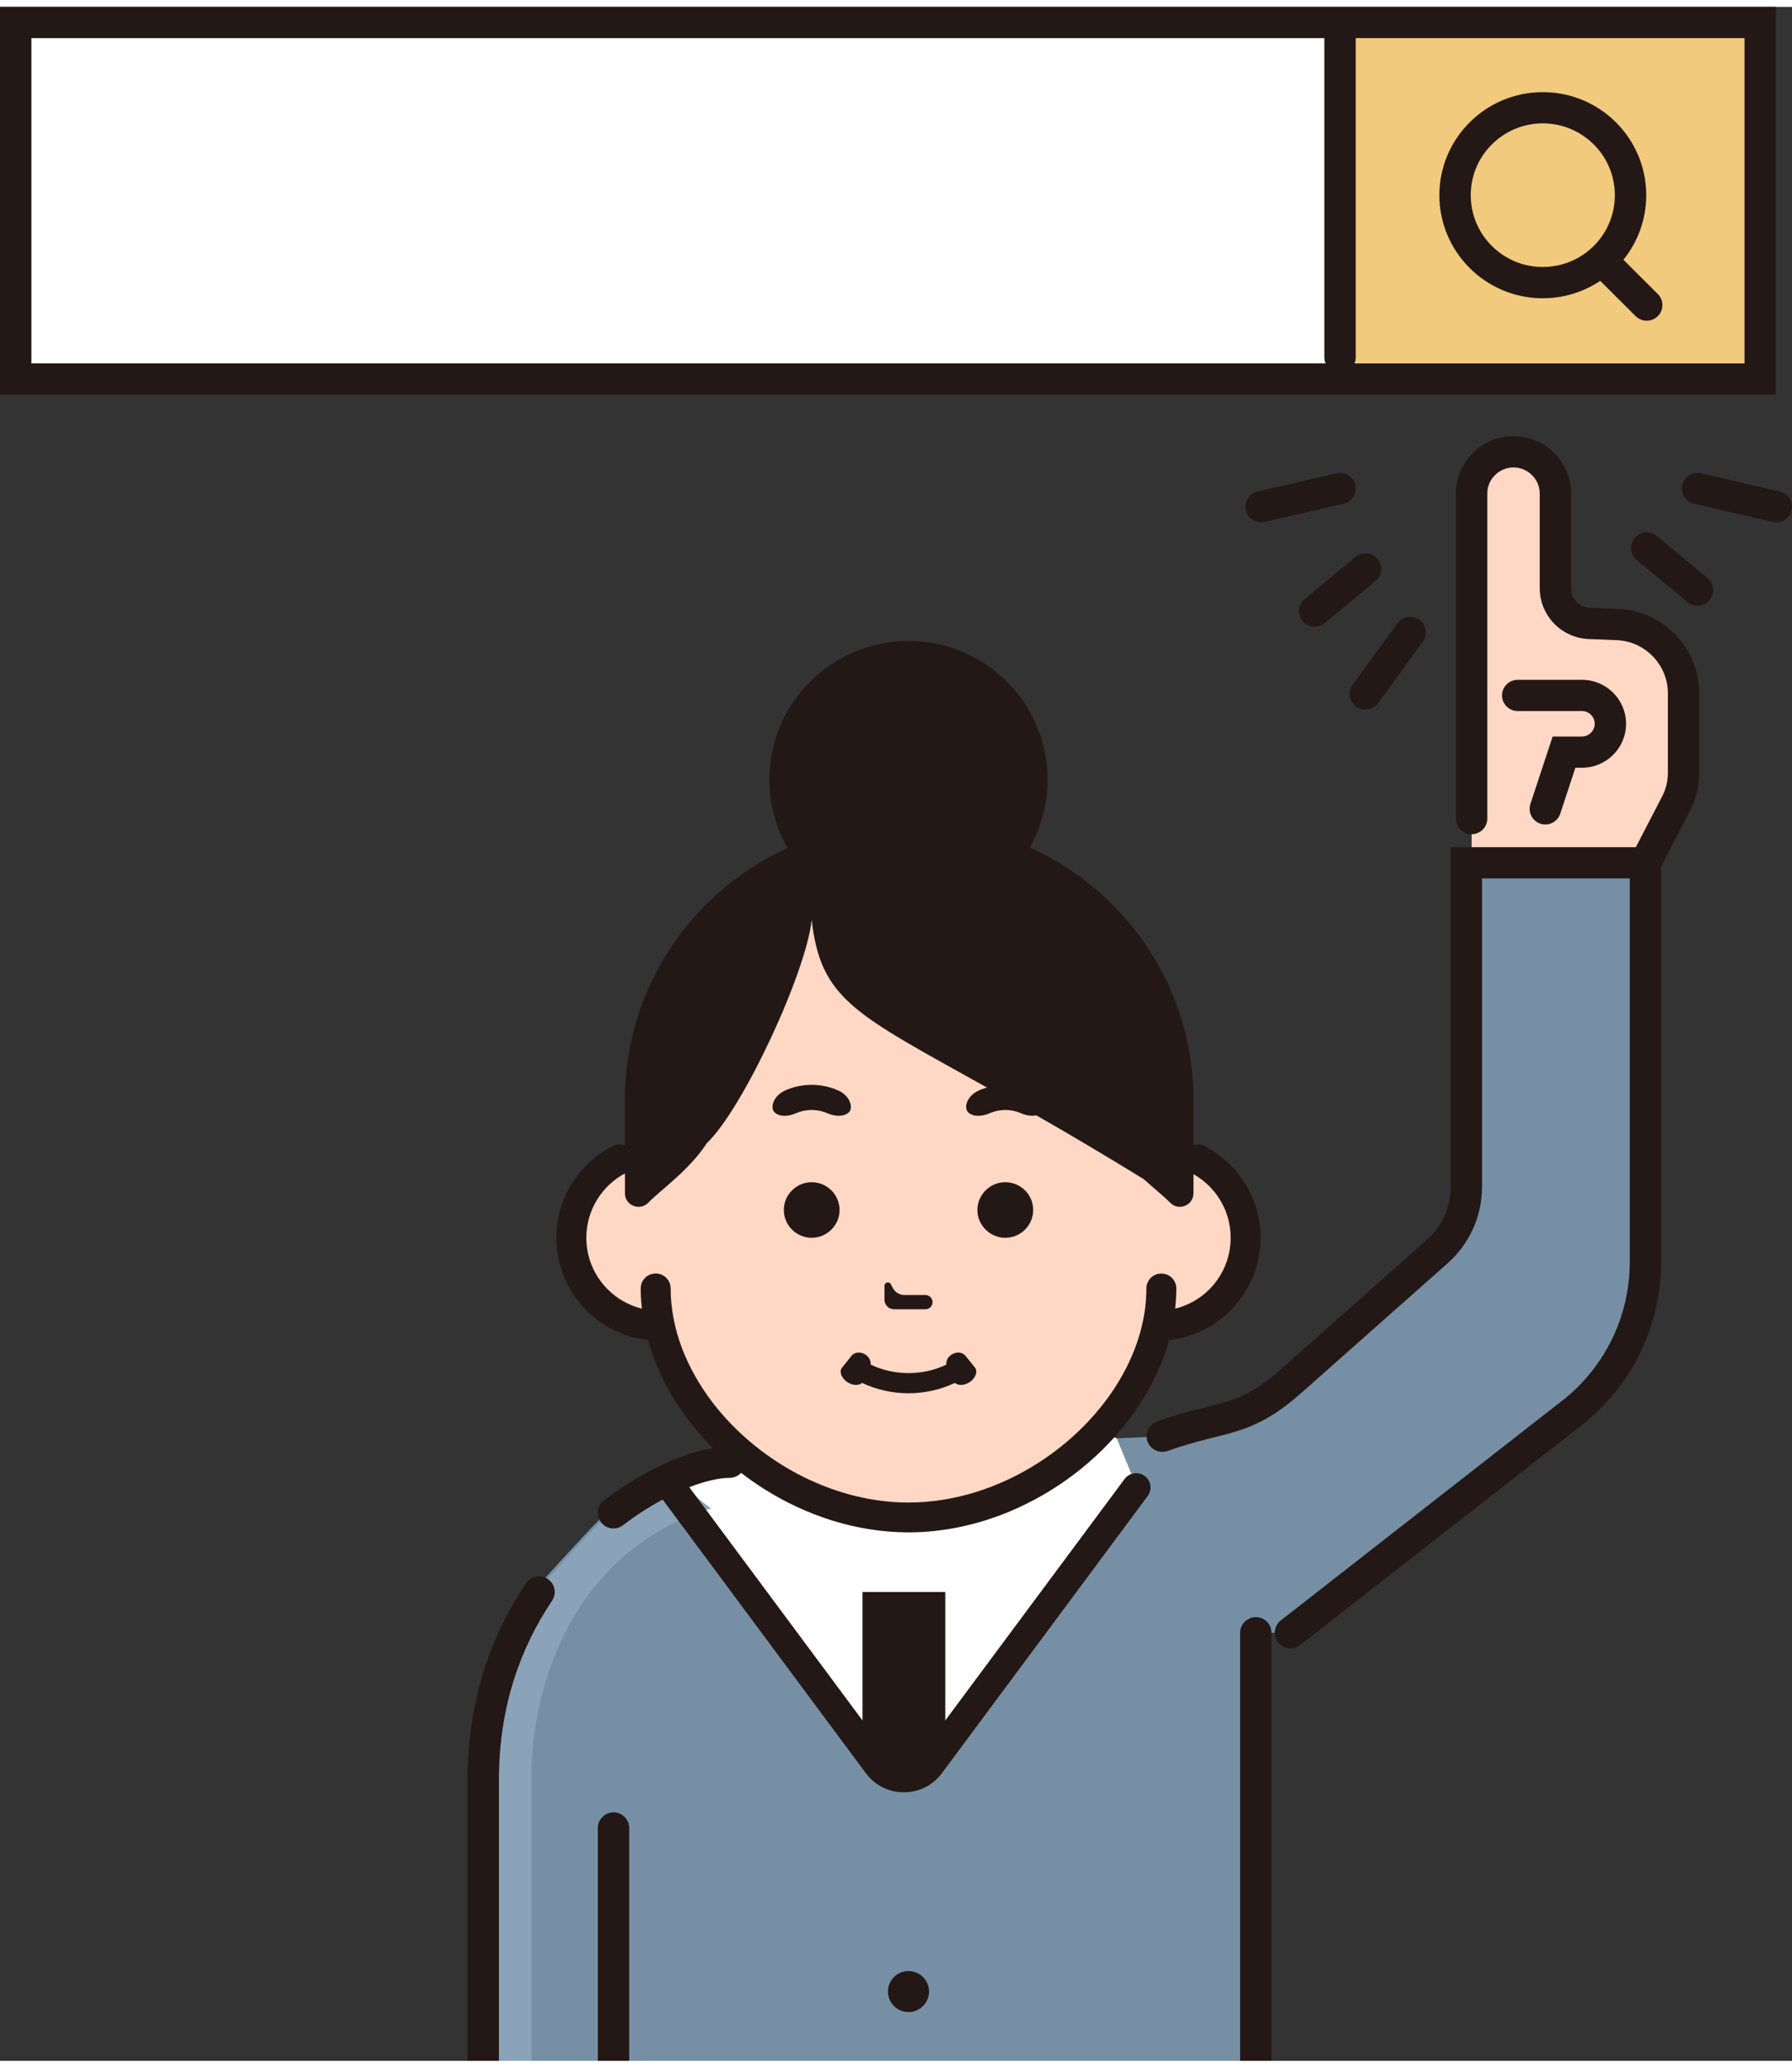 <?xml version="1.0" encoding="UTF-8"?>
<svg xmlns="http://www.w3.org/2000/svg" xmlns:xlink="http://www.w3.org/1999/xlink" width="130px" height="150px" viewBox="0 0 130 149" version="1.1">
<rect x="0" y="0" width="130" height="149" fill="#333333" stroke="none"/>
<g id="surface1">
<path style=" stroke:none;fill-rule:nonzero;fill:rgb(100%,84.314%,77.255%);fill-opacity:1;" d="M 117.305 44.805 L 115.312 44.727 C 113.93 44.676 112.836 43.543 112.836 42.164 L 112.836 35.309 C 112.836 33.633 111.477 32.277 109.797 32.277 C 108.117 32.277 106.758 33.633 106.758 35.309 L 106.758 66.332 L 119.367 62.09 L 121.594 57.789 C 121.949 57.102 122.133 56.344 122.133 55.57 L 122.133 49.805 C 122.133 47.117 120 44.906 117.305 44.805 Z M 117.305 44.805 "/>
<path style=" stroke:none;fill-rule:nonzero;fill:rgb(46.275%,56.078%,64.706%);fill-opacity:1;" d="M 91.102 123.574 C 91.102 133.18 91.102 139.199 91.102 139.199 L 91.102 149 L 34.855 149 L 34.855 139.98 C 34.855 139.98 34.855 137.898 34.855 128.293 C 34.855 122.746 36.527 118.215 38.902 114.688 C 38.902 114.688 39.16 114.398 39.566 113.953 C 40.82 112.562 43.496 109.641 44.309 108.945 C 45.586 107.855 46.918 107.035 48.184 106.453 C 49.957 105.637 51.59 105.277 52.73 105.277 C 60.836 100.727 70.715 100.633 78.906 105.02 L 79.387 105.277 C 83.461 105.277 88.91 107.258 90.59 116.938 C 90.918 118.836 91.102 121.035 91.102 123.574 Z M 91.102 123.574 "/>
<path style=" stroke:none;fill-rule:nonzero;fill:rgb(100%,100%,100%);fill-opacity:1;" d="M 53.664 104.676 C 53.664 104.676 48.941 106.281 48.77 106.836 C 48.598 107.391 63.312 126.41 63.312 126.41 C 63.312 126.41 64.883 127.633 66 127.508 C 67.121 127.383 68.621 125.48 68.621 125.48 L 84.32 105.109 L 75.41 101.699 C 69.891 97.832 62.43 98.234 57.355 102.668 Z M 53.664 104.676 "/>
<path style=" stroke:none;fill-rule:nonzero;fill:rgb(54.118%,63.922%,72.549%);fill-opacity:1;" d="M 51.566 108.93 C 40.891 112.27 38.566 122.844 38.566 128.164 L 38.566 149 L 35.105 149 L 35.105 139.965 C 35.105 139.965 35.105 137.883 35.105 128.277 C 35.105 122.73 36.781 118.199 39.156 114.672 C 39.156 114.672 39.375 114.426 39.727 114.039 C 40.938 112.699 43.727 109.645 44.559 108.93 C 45.84 107.84 47.172 107.02 48.438 106.438 Z M 51.566 108.93 "/>
<path style=" stroke:none;fill-rule:nonzero;fill:rgb(46.275%,56.078%,64.706%);fill-opacity:1;" d="M 84.32 103.688 C 88.801 102.094 90.164 102.793 93.719 99.641 L 104.27 90.285 C 105.609 89.098 106.375 87.395 106.375 85.609 L 106.375 62.09 L 119.367 62.09 L 119.367 91.066 C 119.367 95.219 117.508 99.152 114.293 101.797 L 93.613 117.945 L 86.871 117.945 L 81.008 103.844 Z M 84.32 103.688 "/>
<path style=" stroke:none;fill-rule:nonzero;fill:rgb(100%,100%,100%);fill-opacity:1;" d="M 1.137 1.133 L 127.695 1.133 L 127.695 26.996 L 1.137 26.996 Z M 1.137 1.133 "/>
<path style=" stroke:none;fill-rule:nonzero;fill:rgb(94.902%,79.216%,49.412%);fill-opacity:1;" d="M 97.215 1.133 L 127.695 1.133 L 127.695 26.996 L 97.215 26.996 Z M 97.215 1.133 "/>
<path style=" stroke:none;fill-rule:nonzero;fill:rgb(100%,84.314%,77.255%);fill-opacity:1;" d="M 84.297 82.59 L 84.297 76.203 C 84.297 67.707 75.398 59.59 65.957 59.59 C 56.516 59.59 47.617 67.707 47.617 76.203 L 47.617 82.617 C 44.352 82.918 41.797 85.648 41.797 88.98 C 41.797 92.41 44.508 95.207 47.914 95.359 C 49.531 102.797 57.527 109.266 65.957 109.266 C 74.387 109.266 82.379 102.801 84 95.367 L 84.297 95.367 C 87.84 95.367 90.711 92.508 90.711 88.98 C 90.711 85.449 87.84 82.59 84.297 82.59 Z M 84.297 82.59 "/>
<path style=" stroke:none;fill-rule:nonzero;fill:rgb(13.725%,9.412%,8.235%);fill-opacity:1;" d="M 52.934 106.707 C 53.262 106.707 53.555 106.566 53.766 106.348 C 54.281 106.746 54.816 107.125 55.371 107.477 C 58.473 109.449 62.129 110.66 65.906 110.664 C 68.426 110.664 70.891 110.121 73.172 109.18 C 76.594 107.762 79.613 105.445 81.797 102.617 C 82.887 101.203 83.77 99.66 84.383 98.035 C 84.547 97.602 84.688 97.16 84.812 96.715 C 86.539 96.516 88.09 95.738 89.254 94.574 C 90.609 93.227 91.449 91.352 91.449 89.293 C 91.449 87.844 91.035 86.484 90.312 85.336 C 89.594 84.191 88.57 83.254 87.355 82.637 C 87.105 82.508 86.828 82.488 86.578 82.559 L 86.578 79.246 C 86.578 77.184 86.258 75.184 85.668 73.301 C 85.078 71.422 84.215 69.66 83.129 68.059 C 81.043 64.988 78.125 62.523 74.703 60.98 C 75.527 59.527 75.996 57.848 75.996 56.059 C 75.996 50.504 71.48 46.004 65.906 46.004 C 60.336 46.004 55.816 50.504 55.816 56.059 C 55.816 57.859 56.297 59.555 57.133 61.016 C 53.742 62.562 50.855 65.012 48.785 68.059 C 47.699 69.66 46.836 71.422 46.246 73.301 C 45.656 75.184 45.336 77.184 45.336 79.246 L 45.336 82.59 C 45.062 82.484 44.742 82.488 44.457 82.637 C 43.242 83.254 42.219 84.191 41.5 85.336 C 40.781 86.484 40.363 87.844 40.363 89.293 C 40.363 91.352 41.203 93.227 42.559 94.574 C 43.723 95.738 45.281 96.52 47.008 96.715 C 47.285 97.715 47.66 98.691 48.133 99.633 C 49.035 101.422 50.258 103.086 51.723 104.551 C 51.48 104.594 51.23 104.641 50.977 104.703 C 49.926 104.957 48.77 105.387 47.559 105.992 C 46.344 106.598 45.074 107.383 43.812 108.348 C 43.316 108.727 43.223 109.441 43.605 109.938 C 43.988 110.434 44.703 110.527 45.199 110.145 C 46.168 109.402 47.141 108.785 48.07 108.281 L 62.82 128.141 C 63.156 128.594 63.59 128.945 64.066 129.176 C 64.539 129.406 65.055 129.52 65.57 129.52 C 66.086 129.52 66.602 129.406 67.078 129.176 C 67.551 128.945 67.984 128.594 68.324 128.141 L 83.258 108.027 C 83.602 107.566 83.504 106.918 83.043 106.574 C 82.578 106.234 81.926 106.332 81.582 106.793 L 68.574 124.309 L 68.574 114.988 L 62.57 114.988 L 62.57 124.309 L 50.004 107.387 C 50.543 107.18 51.055 107.016 51.512 106.906 C 52.074 106.77 52.562 106.707 52.934 106.707 Z M 49.465 97.277 C 48.938 95.871 48.652 94.418 48.652 92.965 C 48.652 92.367 48.164 91.883 47.566 91.883 C 46.965 91.883 46.48 92.367 46.48 92.965 C 46.48 93.461 46.512 93.949 46.566 94.438 C 45.617 94.199 44.77 93.715 44.098 93.047 C 43.129 92.082 42.535 90.762 42.535 89.293 C 42.535 88.258 42.832 87.301 43.344 86.484 C 43.832 85.703 44.523 85.059 45.336 84.621 L 45.336 86.066 C 45.336 86.941 46.402 87.379 47.02 86.754 C 47.988 85.773 50 84.387 51.281 82.426 C 53.91 79.926 58.508 69.98 58.883 66.219 C 59.535 72.027 62.023 73.051 71.602 78.395 C 71.402 78.453 71.199 78.52 71.008 78.609 C 70.137 78.996 69.875 79.891 70.262 80.215 C 70.641 80.547 71.273 80.477 71.758 80.273 C 72.504 79.941 73.359 79.941 74.102 80.273 C 74.438 80.414 74.836 80.484 75.18 80.41 C 77.449 81.711 80.027 83.227 82.965 85.035 C 83.719 85.715 84.43 86.281 84.895 86.754 C 85.512 87.379 86.578 86.941 86.578 86.066 L 86.578 84.676 C 87.348 85.113 88.004 85.734 88.473 86.484 C 88.984 87.301 89.277 88.258 89.277 89.293 C 89.277 90.762 88.684 92.082 87.719 93.047 C 87.047 93.715 86.199 94.199 85.25 94.434 C 85.305 93.949 85.336 93.461 85.336 92.969 C 85.336 92.371 84.848 91.887 84.25 91.887 C 83.648 91.887 83.164 92.371 83.164 92.969 C 83.164 94.902 82.656 96.84 81.738 98.664 C 80.367 101.402 78.066 103.879 75.273 105.652 C 72.484 107.43 69.211 108.5 65.906 108.5 C 63.703 108.5 61.516 108.023 59.473 107.18 C 56.41 105.918 53.68 103.816 51.738 101.301 C 50.77 100.043 49.996 98.684 49.465 97.277 Z M 49.465 97.277 "/>
<path style=" stroke:none;fill-rule:nonzero;fill:rgb(13.725%,9.412%,8.235%);fill-opacity:1;" d="M 92.238 117.945 L 92.238 149 L 89.965 149 L 89.965 117.945 C 89.965 117.504 90.219 117.121 90.59 116.938 C 90.742 116.855 90.918 116.812 91.102 116.812 C 91.73 116.812 92.238 117.32 92.238 117.945 Z M 92.238 117.945 "/>
<path style=" stroke:none;fill-rule:nonzero;fill:rgb(13.725%,9.412%,8.235%);fill-opacity:1;" d="M 67.398 143.973 C 67.398 144.793 66.73 145.461 65.906 145.461 C 65.082 145.461 64.418 144.793 64.418 143.973 C 64.418 143.152 65.082 142.488 65.906 142.488 C 66.73 142.488 67.398 143.152 67.398 143.973 Z M 67.398 143.973 "/>
<path style=" stroke:none;fill-rule:nonzero;fill:rgb(13.725%,9.412%,8.235%);fill-opacity:1;" d="M 117.348 43.672 L 115.359 43.594 C 114.969 43.578 114.629 43.418 114.375 43.156 C 114.125 42.895 113.977 42.551 113.977 42.164 L 113.977 35.309 C 113.977 34.16 113.504 33.113 112.75 32.363 C 112 31.613 110.949 31.145 109.797 31.145 C 108.648 31.145 107.598 31.613 106.844 32.363 C 106.09 33.113 105.621 34.16 105.621 35.309 L 105.621 58.883 C 105.621 59.508 106.129 60.016 106.758 60.016 C 107.387 60.016 107.895 59.508 107.895 58.883 L 107.895 35.309 C 107.895 34.781 108.105 34.312 108.453 33.969 C 108.801 33.621 109.27 33.414 109.797 33.41 C 110.324 33.414 110.793 33.621 111.141 33.969 C 111.488 34.312 111.699 34.781 111.699 35.309 L 111.699 42.164 C 111.699 43.152 112.094 44.066 112.738 44.73 C 113.375 45.395 114.277 45.824 115.27 45.859 L 117.262 45.938 C 118.305 45.977 119.234 46.422 119.91 47.121 C 120.586 47.82 120.996 48.762 120.996 49.805 L 120.996 55.574 C 120.996 56.164 120.855 56.742 120.582 57.27 L 118.672 60.957 L 105.238 60.957 L 105.238 85.609 C 105.238 87.07 104.609 88.465 103.512 89.438 L 92.961 98.793 C 92.113 99.547 91.426 100.043 90.809 100.398 C 90.348 100.664 89.922 100.855 89.477 101.016 C 88.816 101.254 88.098 101.426 87.199 101.652 C 86.305 101.875 85.242 102.156 83.934 102.621 C 83.344 102.832 83.035 103.48 83.246 104.07 C 83.457 104.66 84.109 104.969 84.699 104.758 C 85.781 104.375 86.664 104.129 87.461 103.926 C 88.059 103.773 88.609 103.641 89.156 103.492 C 89.977 103.266 90.793 102.988 91.66 102.52 C 92.527 102.059 93.426 101.418 94.473 100.488 L 105.027 91.133 C 106.609 89.727 107.512 87.719 107.512 85.609 L 107.512 63.223 L 118.23 63.223 L 118.23 91.066 C 118.23 94.875 116.523 98.488 113.574 100.918 L 92.91 117.055 C 92.418 117.441 92.332 118.152 92.719 118.645 C 93.105 119.137 93.82 119.227 94.316 118.84 L 115.008 102.68 L 115.016 102.672 C 118.492 99.812 120.504 95.555 120.504 91.066 L 120.504 62.363 L 122.605 58.309 C 123.043 57.461 123.27 56.523 123.27 55.57 L 123.27 49.805 C 123.27 48.16 122.617 46.652 121.551 45.547 C 120.484 44.445 119 43.734 117.348 43.672 Z M 117.348 43.672 "/>
<path style=" stroke:none;fill-rule:nonzero;fill:rgb(13.725%,9.412%,8.235%);fill-opacity:1;" d="M 114.758 52.93 L 112.637 52.93 L 111.023 57.82 C 110.828 58.418 111.152 59.055 111.75 59.254 C 112.348 59.449 112.992 59.125 113.188 58.527 L 114.285 55.195 L 114.762 55.195 C 115.641 55.195 116.449 54.836 117.023 54.262 C 117.602 53.688 117.961 52.883 117.961 52.004 C 117.961 51.129 117.602 50.324 117.023 49.75 C 116.449 49.172 115.641 48.816 114.762 48.816 L 110.102 48.816 C 109.473 48.816 108.965 49.324 108.965 49.949 C 108.965 50.574 109.473 51.082 110.102 51.082 L 114.762 51.082 C 115.02 51.082 115.242 51.184 115.414 51.352 C 115.586 51.523 115.688 51.746 115.688 52.004 C 115.688 52.262 115.586 52.488 115.414 52.656 C 115.242 52.828 115.02 52.93 114.758 52.93 Z M 114.758 52.93 "/>
<path style=" stroke:none;fill-rule:nonzero;fill:rgb(13.725%,9.412%,8.235%);fill-opacity:1;" d="M 128.832 26.996 L 128.832 0 L 0 0 L 0 28.129 L 128.832 28.129 Z M 126.555 25.863 L 98.262 25.863 C 98.32 25.727 98.352 25.578 98.352 25.422 L 98.352 2.266 L 126.555 2.266 Z M 2.277 2.266 L 96.074 2.266 L 96.074 25.418 C 96.074 25.578 96.109 25.727 96.164 25.863 L 2.277 25.863 Z M 2.277 2.266 "/>
<path style=" stroke:none;fill-rule:nonzero;fill:rgb(13.725%,9.412%,8.235%);fill-opacity:1;" d="M 106.617 18.945 C 107.969 20.297 109.855 21.137 111.922 21.137 C 113.461 21.137 114.898 20.672 116.09 19.875 L 118.656 22.434 C 119.102 22.875 119.82 22.875 120.266 22.434 C 120.711 21.992 120.711 21.273 120.266 20.832 L 117.77 18.344 C 118.805 17.062 119.426 15.43 119.426 13.66 C 119.426 11.598 118.582 9.723 117.227 8.375 C 115.875 7.023 113.992 6.184 111.922 6.184 C 109.855 6.184 107.969 7.023 106.617 8.375 C 105.262 9.723 104.418 11.598 104.418 13.66 C 104.418 15.719 105.262 17.598 106.617 18.945 Z M 108.227 9.977 C 109.176 9.031 110.477 8.453 111.922 8.449 C 113.367 8.453 114.668 9.031 115.617 9.977 C 116.566 10.922 117.148 12.219 117.148 13.66 C 117.148 15.102 116.566 16.398 115.617 17.344 C 114.668 18.285 113.367 18.867 111.922 18.867 C 110.477 18.867 109.176 18.289 108.227 17.344 C 107.277 16.398 106.695 15.102 106.695 13.66 C 106.695 12.219 107.277 10.922 108.227 9.977 Z M 108.227 9.977 "/>
<path style=" stroke:none;fill-rule:nonzero;fill:rgb(13.725%,9.412%,8.235%);fill-opacity:1;" d="M 91.754 37.363 L 97.469 36.043 C 98.082 35.902 98.465 35.293 98.32 34.684 C 98.18 34.074 97.57 33.695 96.957 33.836 L 91.238 35.156 C 90.625 35.297 90.246 35.906 90.387 36.516 C 90.527 37.125 91.141 37.504 91.754 37.363 Z M 91.754 37.363 "/>
<path style=" stroke:none;fill-rule:nonzero;fill:rgb(13.725%,9.412%,8.235%);fill-opacity:1;" d="M 96.098 44.707 L 99.785 41.648 C 100.266 41.246 100.332 40.531 99.93 40.051 C 99.527 39.57 98.809 39.504 98.328 39.906 L 94.645 42.965 C 94.16 43.363 94.094 44.078 94.496 44.559 C 94.898 45.043 95.617 45.105 96.098 44.707 Z M 96.098 44.707 "/>
<path style=" stroke:none;fill-rule:nonzero;fill:rgb(13.725%,9.412%,8.235%);fill-opacity:1;" d="M 129.117 35.156 L 123.402 33.836 C 122.789 33.695 122.18 34.074 122.035 34.684 C 121.895 35.293 122.273 35.902 122.887 36.043 L 128.605 37.363 C 129.219 37.504 129.828 37.125 129.969 36.516 C 130.113 35.906 129.73 35.297 129.117 35.156 Z M 129.117 35.156 "/>
<path style=" stroke:none;fill-rule:nonzero;fill:rgb(13.725%,9.412%,8.235%);fill-opacity:1;" d="M 120.188 38.379 C 119.707 37.977 118.988 38.043 118.586 38.523 C 118.184 39.004 118.25 39.719 118.73 40.121 L 122.418 43.176 C 122.898 43.578 123.617 43.512 124.02 43.031 C 124.422 42.551 124.355 41.836 123.871 41.434 Z M 120.188 38.379 "/>
<path style=" stroke:none;fill-rule:nonzero;fill:rgb(13.725%,9.412%,8.235%);fill-opacity:1;" d="M 98.387 50.758 C 98.898 51.125 99.609 51.012 99.977 50.504 L 103.219 46.043 C 103.59 45.535 103.473 44.828 102.965 44.461 C 102.457 44.094 101.746 44.207 101.375 44.715 L 98.133 49.176 C 97.766 49.684 97.879 50.391 98.387 50.758 Z M 98.387 50.758 "/>
<path style=" stroke:none;fill-rule:nonzero;fill:rgb(13.725%,9.412%,8.235%);fill-opacity:1;" d="M 39.738 114.047 C 39.734 114.043 39.73 114.039 39.727 114.039 C 39.676 114.008 39.621 113.977 39.566 113.953 C 39.07 113.73 38.473 113.891 38.16 114.355 C 35.672 118.047 33.918 122.809 33.918 128.582 L 33.918 128.598 C 33.918 138.199 33.918 140.277 33.918 140.277 L 33.918 149 L 36.195 149 L 36.195 140.277 C 36.195 140.277 36.195 138.199 36.195 128.598 C 36.195 123.277 37.789 118.98 40.051 115.617 C 40.398 115.098 40.258 114.395 39.738 114.047 Z M 44.508 130.977 C 43.879 130.977 43.371 131.484 43.371 132.109 L 43.371 149 L 45.645 149 L 45.645 132.109 C 45.645 131.484 45.137 130.977 44.508 130.977 Z M 44.508 130.977 "/>
<path style=" stroke:none;fill-rule:nonzero;fill:rgb(13.725%,9.412%,8.235%);fill-opacity:1;" d="M 57.711 80.273 C 58.457 79.941 59.312 79.941 60.059 80.273 C 60.543 80.477 61.176 80.543 61.555 80.215 C 61.938 79.891 61.68 78.996 60.809 78.605 C 59.586 78.062 58.18 78.062 56.961 78.605 C 56.09 78.996 55.828 79.891 56.215 80.215 C 56.594 80.547 57.227 80.477 57.711 80.273 Z M 57.711 80.273 "/>
<path style=" stroke:none;fill-rule:nonzero;fill:rgb(13.725%,9.412%,8.235%);fill-opacity:1;" d="M 58.883 85.262 C 57.773 85.262 56.863 86.168 56.863 87.277 C 56.863 88.387 57.773 89.293 58.883 89.293 C 59.996 89.293 60.906 88.387 60.906 87.277 C 60.906 86.168 59.996 85.262 58.883 85.262 Z M 58.883 85.262 "/>
<path style=" stroke:none;fill-rule:nonzero;fill:rgb(13.725%,9.412%,8.235%);fill-opacity:1;" d="M 72.93 89.293 C 74.043 89.293 74.953 88.387 74.953 87.277 C 74.953 86.168 74.043 85.262 72.93 85.262 C 71.82 85.262 70.906 86.168 70.906 87.277 C 70.906 88.387 71.82 89.293 72.93 89.293 Z M 72.93 89.293 "/>
<path style=" stroke:none;fill-rule:nonzero;fill:rgb(13.725%,9.412%,8.235%);fill-opacity:1;" d="M 64.859 94.48 L 67.133 94.48 C 67.418 94.48 67.652 94.25 67.652 93.965 C 67.652 93.68 67.418 93.445 67.133 93.445 L 65.613 93.445 C 65.254 93.445 64.93 93.246 64.766 92.93 L 64.629 92.664 C 64.512 92.438 64.164 92.52 64.164 92.777 L 64.164 93.789 C 64.164 94.172 64.477 94.48 64.859 94.48 Z M 64.859 94.48 "/>
<path style=" stroke:none;fill-rule:nonzero;fill:rgb(13.725%,9.412%,8.235%);fill-opacity:1;" d="M 61.504 99.785 C 61.891 100.027 62.324 100.016 62.535 99.82 C 64.668 100.824 67.148 100.824 69.277 99.82 C 69.492 100.016 69.922 100.027 70.309 99.785 C 70.781 99.496 70.953 98.98 70.727 98.707 C 70.496 98.422 70.262 98.133 70.031 97.844 C 69.801 97.574 69.371 97.555 69.047 97.758 C 68.773 97.926 68.621 98.215 68.652 98.496 C 66.918 99.316 64.898 99.316 63.164 98.496 C 63.191 98.215 63.039 97.926 62.77 97.758 C 62.441 97.555 62.012 97.574 61.781 97.844 C 61.551 98.133 61.32 98.422 61.09 98.711 C 60.859 98.98 61.031 99.492 61.504 99.785 Z M 61.504 99.785 "/>
</g>
</svg>
